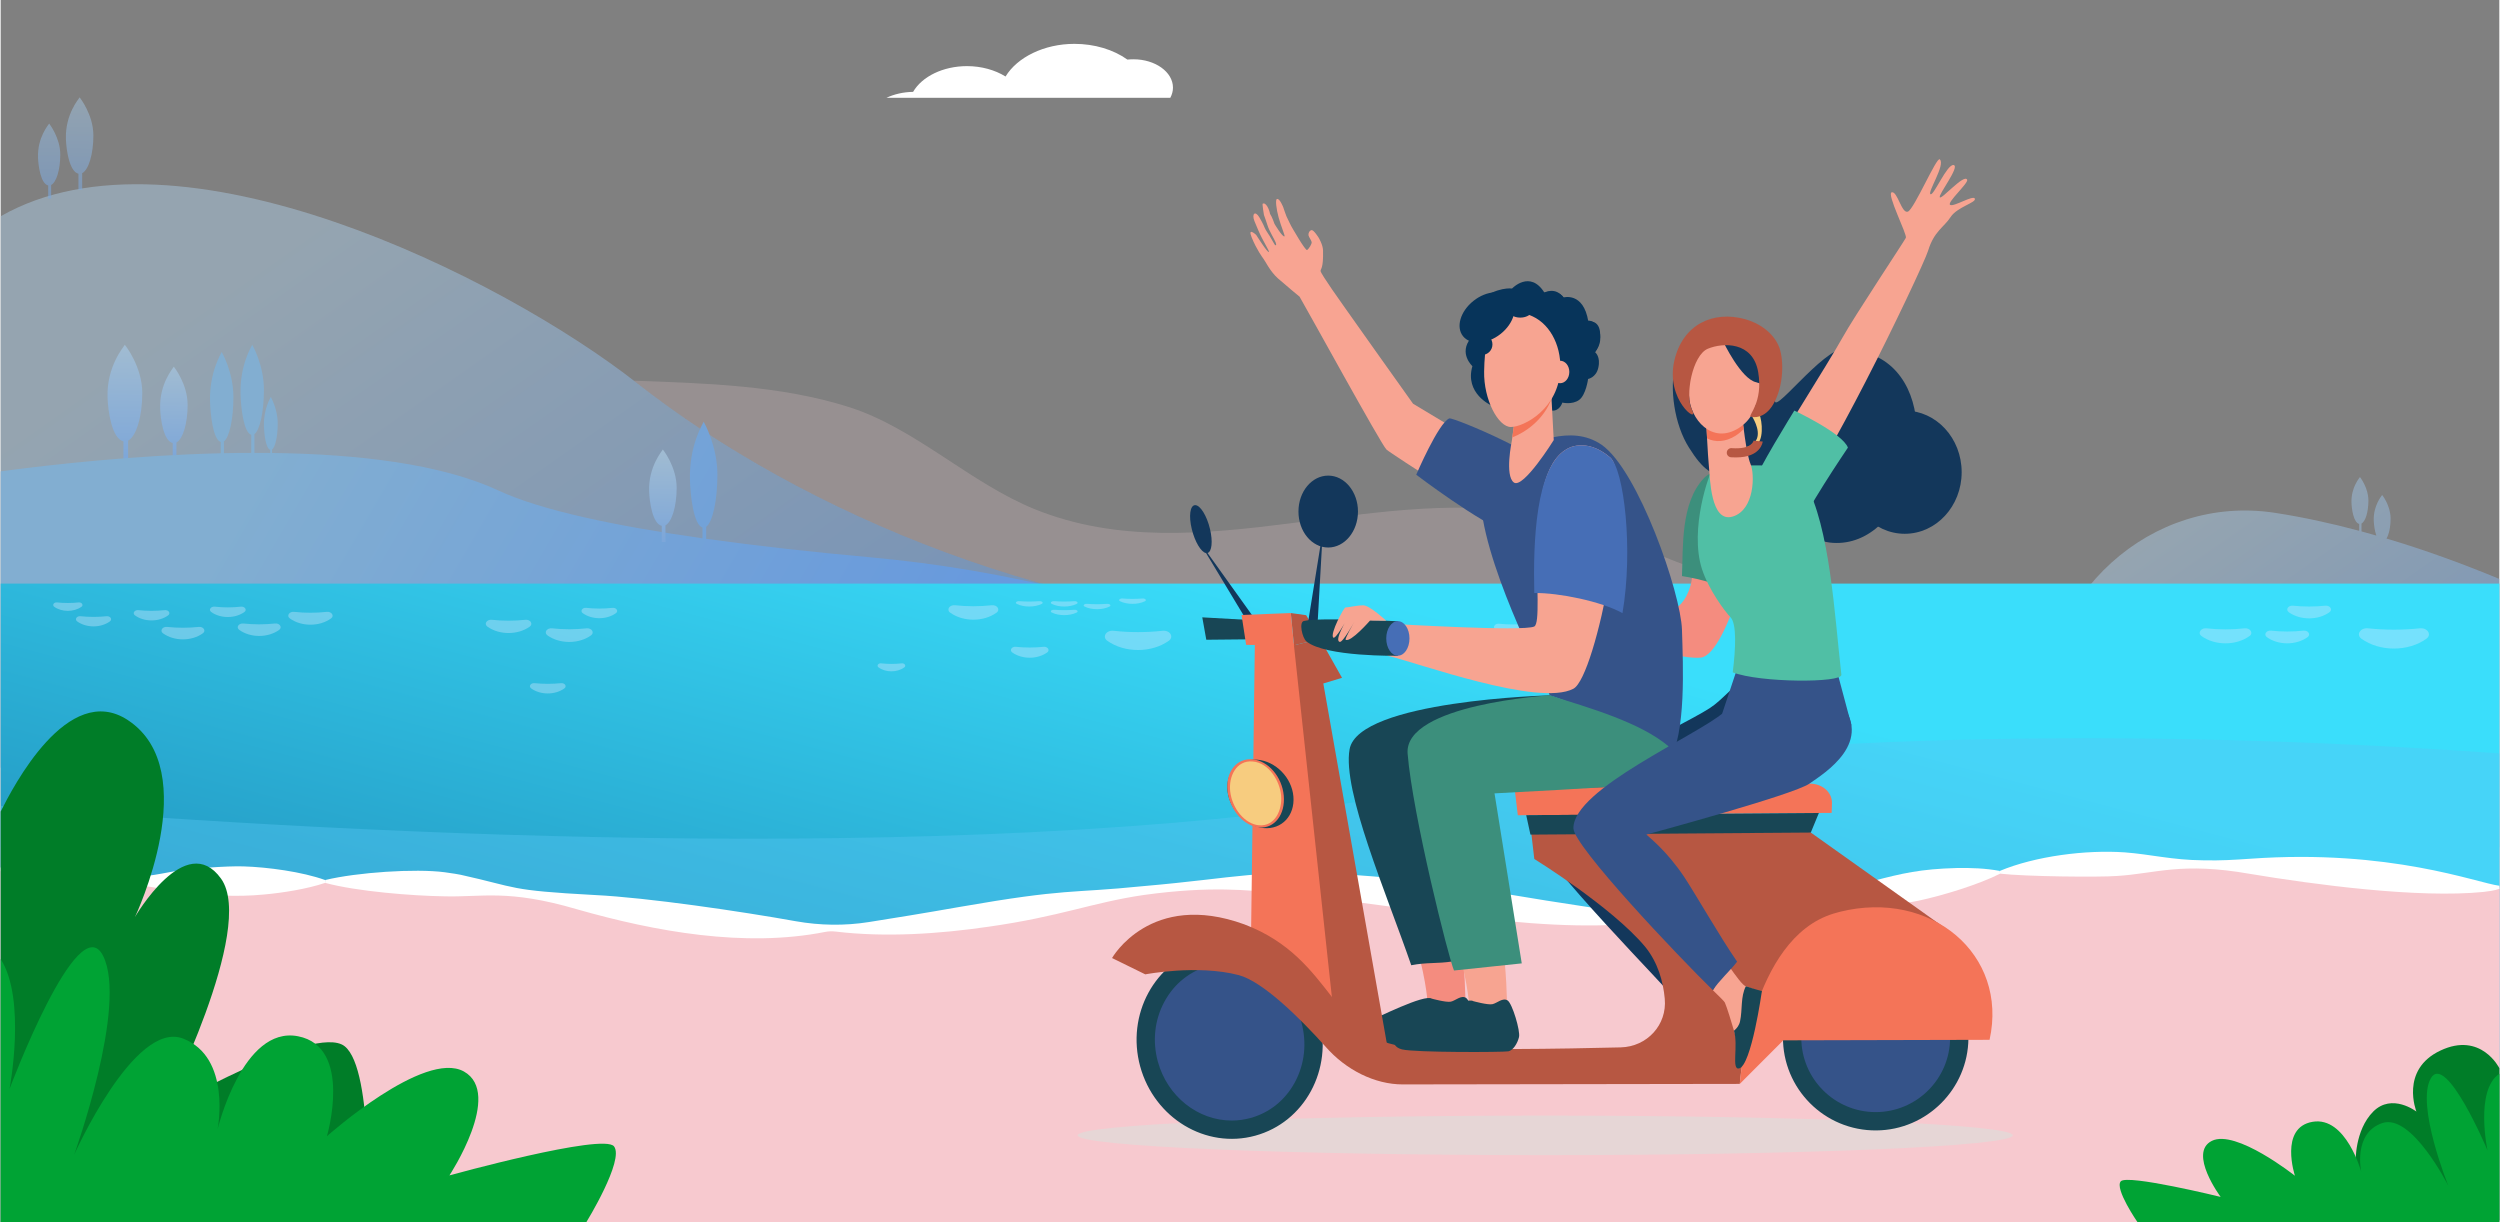 <svg version="1.2" xmlns="http://www.w3.org/2000/svg" viewBox="0 0 3367 1647" width="1080" height="528">
	<rect x="0" y="0" width="3367" height="1647" fill="#808080" stroke="none"/>
	<title>10872</title>
	<defs>
		<linearGradient id="g1" x2="1" gradientUnits="userSpaceOnUse" gradientTransform="matrix(684.787,975.403,-881.715,619.013,1130.509,-199.76)">
			<stop offset="0" stop-color="#a3bdd1"/>
			<stop offset="1" stop-color="#689add"/>
		</linearGradient>
		<linearGradient id="g2" x2="1" gradientUnits="userSpaceOnUse" gradientTransform="matrix(369.159,525.825,-512.802,360.016,3589.267,238.88)">
			<stop offset="0" stop-color="#a3bdd1"/>
			<stop offset="1" stop-color="#689add"/>
		</linearGradient>
		<linearGradient id="g3" x2="1" gradientUnits="userSpaceOnUse" gradientTransform="matrix(-2.614,201.252,-59.845,-0.777,444.478,490.071)">
			<stop offset="0" stop-color="#a3bdd1"/>
			<stop offset="1" stop-color="#689add"/>
		</linearGradient>
		<linearGradient id="g4" x2="1" gradientUnits="userSpaceOnUse" gradientTransform="matrix(-3.307,254.59,-75.705,-0.983,434.441,459.412)">
			<stop offset="0" stop-color="#a3bdd1"/>
			<stop offset="1" stop-color="#689add"/>
		</linearGradient>
		<linearGradient id="g5" x2="1" gradientUnits="userSpaceOnUse" gradientTransform="matrix(785.212,458.962,-284.363,486.5,585.633,225.831)">
			<stop offset="0" stop-color="#82aed1"/>
			<stop offset="1" stop-color="#689add"/>
		</linearGradient>
		<linearGradient id="g6" x2="1" gradientUnits="userSpaceOnUse" gradientTransform="matrix(260.917,-992.624,2711.014,712.607,1398.494,1748.167)">
			<stop offset="0" stop-color="#1e88b5"/>
			<stop offset="1" stop-color="#3adefb"/>
		</linearGradient>
		<linearGradient id="g7" x2="1" gradientUnits="userSpaceOnUse" gradientTransform="matrix(-2.614,201.255,-59.845,-0.777,1103.461,601.66)">
			<stop offset="0" stop-color="#a3bdd1"/>
			<stop offset="1" stop-color="#689add"/>
		</linearGradient>
		<linearGradient id="g8" x2="1" gradientUnits="userSpaceOnUse" gradientTransform="matrix(-2.614,201.254,-59.845,-0.777,236.81,125.893)">
			<stop offset="0" stop-color="#a3bdd1"/>
			<stop offset="1" stop-color="#689add"/>
		</linearGradient>
		<linearGradient id="g9" x2="1" gradientUnits="userSpaceOnUse" gradientTransform="matrix(-2.614,201.252,-59.844,-0.777,317.503,127.105)">
			<stop offset="0" stop-color="#a3bdd1"/>
			<stop offset="1" stop-color="#689add"/>
		</linearGradient>
	</defs>
	<style>
		.s0 { opacity: .6;fill: url(#g1) } 
		.s1 { opacity: .2;fill: #f9d4d9 } 
		.s2 { opacity: .6;fill: url(#g2) } 
		.s3 { fill: #f7c9cf } 
		.s4 { mix-blend-mode: multiply;fill: #e6d6d6 } 
		.s5 { fill: url(#g3) } 
		.s6 { fill: url(#g4) } 
		.s7 { fill: url(#g5) } 
		.s8 { fill: url(#g6) } 
		.s9 { fill: #cce7fe } 
		.s10 { opacity: .4;mix-blend-mode: screen;fill: #cce7fe } 
		.s11 { opacity: .4;mix-blend-mode: screen;fill: #59c5f4 } 
		.s12 { fill: #ffffff } 
		.s13 { fill: url(#g7) } 
		.s14 { opacity: .6;fill: url(#g8) } 
		.s15 { opacity: .6;fill: url(#g9) } 
		.s16 { fill: #007d28 } 
		.s17 { fill: #00a334 } 
		.s18 { fill: #f48c7f } 
		.s19 { fill: #184655 } 
		.s20 { fill: #13375b } 
		.s21 { fill: #355389 } 
		.s22 { fill: #3c8f7c } 
		.s23 { fill: #f47458 } 
		.s24 { fill: #b75742 } 
		.s25 { fill: #f7cc7f } 
		.s26 { fill: #f8a492 } 
		.s27 { fill: #f7a491 } 
		.s28 { fill: #50bfa5 } 
		.s29 { fill: #466eb6 } 
		.s30 { fill: #07345a } 
	</style>
	<g id="Layer 1">
		<g id="&lt;Group&gt;">
			<g id="&lt;Group&gt;">
				<path id="&lt;Path&gt;" class="s0" d="m1799 842.7c-366.8 0-721.4-153.6-941.5-326.4-182-142.9-618.7-361.4-857.5-224.9v1355.5h1808.5v-804.2z"/>
				<path id="&lt;Path&gt;" class="s1" d="m2473.7 796.8q0.2 28.8 0.3 57.6-337.5-5.9-675-11.7c-366.8 0-721.4-153.6-941.5-326.4q-2.1-1.6-4.2-3.3c95.4 3.5 196.8 6.1 289.3 35.4 90.1 28.5 163.2 102.4 251.4 138 220.2 88.7 466.6-42.4 695.4 10.9 129.7 30.3 253.2 119.3 384.3 98.5q0 0.5 0 1z"/>
				<path id="&lt;Path&gt;" class="s2" d="m3215 725.7c3.3-5.6 5.5-15.6 5.5-27.1 0-8.6-2.8-16.4-5.6-22.2-2.9-5.8-5.2-8.6-5.8-9.4-0.4 1-12 13.9-11.3 34.6 0.2 5.3 1.2 13.7 3.5 20.1q-10-2.9-20-5.6v-10.6c5.3-2.7 9.3-15.6 9.3-31.1 0-8.6-2.8-16.4-5.6-22.1-2.9-5.9-5.3-8.7-5.8-9.5-0.5 1.1-12.1 13.9-11.4 34.6 0.3 9 2.9 26.9 10.4 28.6v9.3c-37.9-10.2-75.9-18.4-113.3-24.2-166.7-25.8-316.4 109.6-316.4 286.8v669h618.6v-866.7c-49.2-20.5-100.4-39.1-152.1-54.5z"/>
				<path id="&lt;Path&gt;" class="s3" d="m0 1141.6v505.3h3367.1v-505.3z"/>
				<path id="&lt;Path&gt;" class="s4" d="m1451.2 1529.9c0 14.8 282.1 26.7 630.1 26.7 348 0 630.1-11.9 630.1-26.7 0-14.7-282.1-26.6-630.1-26.6-348 0-630.1 11.9-630.1 26.6z"/>
				<path id="&lt;Path&gt;" class="s5" d="m251.9 545.7c0-14.1-4.5-26.8-9.1-36.1-4.7-9.5-8.6-14.1-9.5-15.5-0.7 1.8-19.6 22.7-18.4 56.4 0.4 14.7 4.7 43.8 16.9 46.5v21.8h5v-22.5c8.6-4.5 15.1-25.4 15.1-50.6z"/>
				<path id="&lt;Path&gt;" class="s6" d="m190.8 529.8c0-17.8-5.7-34-11.5-45.7-6-12-10.8-17.8-12-19.5-0.9 2.2-24.8 28.6-23.3 71.3 0.6 18.5 5.9 55.3 21.4 58.8v27.5h6.3v-28.4c10.9-5.7 19.1-32.2 19.1-64z"/>
				<path id="&lt;Path&gt;" class="s7" d="m1808.5 842.7h-9.5c-121.2 0-241.1-16.7-355.3-45.4-89.5-22.6-180.4-38-271.8-46.3-76.4-6.9-151.8-15.2-221.2-24.9v-16.2c8.6-6.2 15.1-35.3 15.1-70.2 0-19.4-4.5-37.1-9.1-50-4.7-13.2-8.5-19.5-9.4-21.4-0.8 2.5-19.7 31.4-18.5 78.1 0.5 20.3 4.7 60.7 16.9 64.5v14.5c-117.9-16.7-217.8-37.8-274.7-64.3-77.7-36.2-190.6-49.2-305.3-50.7v-4.7c4.3-3.1 7.6-17.6 7.6-35.1 0-9.7-2.3-18.5-4.6-25-2.4-6.6-4.3-9.7-4.7-10.7-0.4 1.2-9.8 15.7-9.3 39.1 0.3 10.1 2.4 30.3 8.5 32.2v4.2q-10.7-0.1-21.3-0.1v-25.3c7.3-5.3 12.8-30 12.8-59.7 0-16.6-3.8-31.6-7.7-42.5-4.1-11.3-7.3-16.7-8.1-18.2-0.6 2-16.7 26.7-15.7 66.4 0.4 17.3 4 51.6 14.4 54.9v24.4q-18.5 0-36.8 0.4v-15.9c7.3-5.3 12.8-30 12.8-59.7 0-16.6-3.8-31.6-7.7-42.6-4.1-11.2-7.3-16.6-8.1-18.2-0.6 2.1-16.7 26.7-15.7 66.5 0.4 17.3 4 51.6 14.4 54.8v15.2c-115.3 2.8-225.7 14.9-296.5 24.4v399.3l1808.5-44.9z"/>
				<path id="&lt;Path&gt;" class="s8" d="m0 1169.1c16.6 27.6 236.6 13.6 556.1 20.4 165.4 3.6 356.9 63.4 561.8 63.1 181-0.4 371.2-60.6 562.1-63.1 190.7-2.5 382.8 52.7 563.8 48.8 204.5-4.4 394.7-68 560.4-73.1 313.3-9.6 533.3 36.7 562.9 30.6v-409.4h-3367.1z"/>
				<g id="&lt;Group&gt;" style="opacity: .4;mix-blend-mode: screen">
					<path id="&lt;Path&gt;" class="s9" d="m3059.5 849.8c-6.5-0.7-10.4 5.4-5.7 8.8 15.3 11.1 39.5 11.1 54.8 0 4.8-3.4 0.9-9.5-5.7-8.8-14.1 1.6-29.3 1.6-43.4 0z"/>
					<path id="&lt;Path&gt;" class="s9" d="m3190.3 846.7c-10.5-1.2-16.7 8.5-9.1 14 24.5 17.7 63.1 17.7 87.6 0 7.6-5.5 1.4-15.2-9.1-14-22.6 2.4-46.8 2.4-69.4 0z"/>
					<path id="&lt;Path&gt;" class="s9" d="m1499.7 850c-9.9-1.1-15.8 8.1-8.6 13.4 23.2 16.7 59.8 16.7 83.1 0 7.2-5.3 1.3-14.5-8.6-13.4-21.4 2.4-44.4 2.4-65.9 0z"/>
					<path id="&lt;Path&gt;" class="s9" d="m1286 815.6c-7.5-0.8-11.9 6.1-6.5 10 17.5 12.6 45 12.6 62.4 0 5.5-3.9 1-10.8-6.5-10-16 1.8-33.3 1.8-49.4 0z"/>
					<path id="&lt;Path&gt;" class="s9" d="m1368 871.6c-5.6-0.6-9 4.6-4.9 7.6 13.2 9.5 33.9 9.5 47.1 0 4.1-3 0.7-8.2-4.9-7.6-12.1 1.3-25.2 1.3-37.3 0z"/>
					<path id="&lt;Path&gt;" class="s9" d="m1186.6 893.9c-4.2-0.5-6.6 3.4-3.6 5.5 9.7 7 24.9 7 34.6 0 3-2.1 0.6-6-3.6-5.5-8.9 1-18.5 1-27.4 0z"/>
					<path id="&lt;Path&gt;" class="s9" d="m1372.8 810.1c-4-0.3-6.4 2.3-3.5 3.7 9.3 4.7 24.1 4.7 33.5 0 2.9-1.4 0.5-4-3.5-3.7-8.6 0.7-17.9 0.7-26.5 0z"/>
					<path id="&lt;Path&gt;" class="s9" d="m1419.9 821.7c-4-0.3-6.4 2.3-3.5 3.7 9.4 4.7 24.1 4.7 33.5 0 2.9-1.4 0.5-4-3.5-3.7-8.6 0.7-17.9 0.7-26.5 0z"/>
					<path id="&lt;Path&gt;" class="s9" d="m1419.9 810.1c-4-0.3-6.4 2.3-3.5 3.7 9.4 4.7 24.1 4.7 33.5 0 2.9-1.4 0.5-4-3.5-3.7-8.6 0.7-17.9 0.7-26.5 0z"/>
					<path id="&lt;Path&gt;" class="s9" d="m1464.1 813.7c-4-0.3-6.4 2.3-3.4 3.7 9.3 4.7 24.1 4.7 33.4 0 2.9-1.4 0.5-4-3.5-3.7-8.6 0.7-17.8 0.7-26.5 0z"/>
					<path id="&lt;Path&gt;" class="s9" d="m1511.9 806.5c-4-0.3-6.4 2.3-3.5 3.7 9.4 4.7 24.1 4.7 33.5 0 2.9-1.4 0.5-4-3.5-3.7-8.6 0.7-17.9 0.7-26.5 0z"/>
				</g>
				<g id="&lt;Group&gt;">
					<path id="&lt;Path&gt;" class="s10" d="m3089 816.2c-6.5-0.7-10.4 5.3-5.7 8.8 15.3 11 39.5 11.1 54.8 0 4.8-3.5 0.8-9.5-5.7-8.8-14.1 1.5-29.3 1.5-43.4 0z"/>
					<path id="&lt;Path&gt;" class="s10" d="m2972.4 846.7c-7.7-0.8-12.3 6.4-6.7 10.4 18.1 13.1 46.6 13.1 64.7 0 5.6-4 1-11.2-6.7-10.4-16.7 1.9-34.6 1.9-51.3 0z"/>
					<path id="&lt;Path&gt;" class="s10" d="m1994.3 898.9c-4.2-0.4-6.7 3.4-3.6 5.6 9.7 7 25.1 7.1 34.8 0 3-2.2 0.5-6-3.6-5.6-9 1-18.6 1-27.6 0z"/>
					<path id="&lt;Path&gt;" class="s10" d="m2063.1 876.2c-5.3-0.5-8.5 4.4-4.6 7.2 12.4 8.9 32 8.9 44.4 0 3.9-2.8 0.7-7.7-4.6-7.2-11.5 1.3-23.8 1.3-35.2 0z"/>
					<path id="&lt;Path&gt;" class="s10" d="m2132.1 833.5c-5.3-0.5-8.4 4.4-4.6 7.2 12.5 8.9 32.1 8.9 44.5 0 3.9-2.8 0.7-7.7-4.6-7.2-11.5 1.3-23.8 1.3-35.3 0z"/>
					<path id="&lt;Path&gt;" class="s10" d="m2019.2 840.5c-5.8-0.6-9.2 4.7-5 7.7 13.4 9.7 34.6 9.7 48 0 4.2-3 0.8-8.3-4.9-7.7-12.4 1.3-25.7 1.3-38.1 0z"/>
					<path id="&lt;Path&gt;" class="s10" d="m742.9 846.7c-7.1-0.7-11.2 5.8-6.1 9.5 16.4 11.8 42.3 11.8 58.7 0 5.1-3.7 0.9-10.2-6.1-9.5-15.1 1.7-31.4 1.7-46.5 0z"/>
					<path id="&lt;Path&gt;" class="s10" d="m327.1 840.2c-6.4-0.7-10.3 5.2-5.6 8.6 15 10.9 38.7 10.9 53.7 0 4.7-3.4 0.8-9.3-5.6-8.6-13.8 1.5-28.7 1.5-42.5 0z"/>
					<path id="&lt;Path&gt;" class="s10" d="m395.4 824.5c-6.6-0.7-10.6 5.5-5.7 8.9 15.5 11.2 39.9 11.2 55.4 0 4.9-3.4 0.9-9.6-5.7-8.9-14.3 1.6-29.7 1.6-44 0z"/>
					<path id="&lt;Path&gt;" class="s10" d="m719.5 920.6c-5.3-0.6-8.5 4.3-4.6 7.1 12.5 9 32.2 9 44.6 0 3.9-2.8 0.8-7.7-4.6-7.1-11.5 1.2-23.9 1.2-35.4 0z"/>
					<path id="&lt;Path&gt;" class="s10" d="m288.4 817.5c-5.4-0.5-8.6 4.4-4.7 7.2 12.5 9 32.2 9 44.7 0 3.9-2.8 0.7-7.7-4.7-7.2-11.5 1.3-23.8 1.3-35.3 0z"/>
					<path id="&lt;Path&gt;" class="s10" d="m224.3 844.8c-6.4-0.7-10.2 5.3-5.6 8.6 15 10.9 38.7 10.9 53.7 0 4.7-3.3 0.9-9.3-5.5-8.6-13.9 1.5-28.8 1.5-42.6 0z"/>
					<path id="&lt;Path&gt;" class="s10" d="m185.6 822.2c-5.3-0.6-8.5 4.3-4.6 7.1 12.4 9 32.1 9 44.6 0 3.9-2.8 0.7-7.7-4.6-7.1-11.5 1.2-23.9 1.2-35.4 0z"/>
					<path id="&lt;Path&gt;" class="s10" d="m107.7 830.4c-5.3-0.6-8.4 4.2-4.6 7 12.3 8.9 31.7 8.9 44 0 3.8-2.8 0.7-7.6-4.6-7-11.3 1.2-23.5 1.2-34.8 0z"/>
					<path id="&lt;Path&gt;" class="s10" d="m76 811.8c-4.4-0.5-7 3.6-3.8 5.9 10.2 7.3 26.3 7.3 36.6 0 3.2-2.3 0.5-6.4-3.8-5.9-9.5 1-19.6 1-29 0z"/>
					<path id="&lt;Path&gt;" class="s10" d="m789 819.1c-5.3-0.6-8.5 4.4-4.6 7.2 12.5 9 32.1 9 44.6 0 3.9-2.8 0.7-7.8-4.6-7.2-11.5 1.3-23.9 1.3-35.4 0z"/>
					<path id="&lt;Path&gt;" class="s10" d="m661.8 835.2c-6.8-0.7-10.9 5.6-5.9 9.2 15.9 11.5 41 11.5 57 0 4.9-3.6 0.9-9.9-5.9-9.2-14.7 1.6-30.5 1.6-45.2 0z"/>
				</g>
				<path id="&lt;Path&gt;" class="s11" d="m1922.8 1065c-571.3 104.2-1417.9 61.9-1922.8 21v86c38.8 21.6 255.9 11.1 556.1 17.5 165.4 3.6 356.9 63.4 561.8 63.1 181-0.4 371.2-60.6 562.1-63.1 190.7-2.5 382.8 52.7 563.8 48.8 204.5-4.4 394.7-68 560.4-73.1 313.3-9.6 533.3 36.7 562.9 30.6v-180.6c-389.5-27.6-949.7-40.5-1444.3 49.8z"/>
				<path id="&lt;Path&gt;" class="s12" d="m3367.1 1193.6c-30.4-3.8-146.9-49.9-335.8-36.4-21.5 1.4-39 2.7-63.5 2.1-41.6-0.3-70.9-8.1-105.6-10.7-52.2-3.6-120 4.9-168.3 25l0.4 3.7c33.5 3.9 133.1 5 157.7 3.1 51.9-3.2 86.5-19.1 178.5-2.9 87.5 14.6 227.7 33.3 315.3 24.4 7-0.9 14.2-1.6 21.3-4.2z"/>
				<g id="&lt;Group&gt;" style="mix-blend-mode: screen">
					<path id="&lt;Path&gt;" class="s12" d="m2243.8 1236.4c22-9.4 60.8-16.9 83.8-19.6 24.5-2.7 26-2.5 56.7-0.1 54.6 4.9 78.6-14.2 139.1-29.7 39-10.1 63.3-16 112.6-17.3 19.1-0.3 38.4 0.3 57.9 3.9l0.4 3.7c-28 14.3-76.5 29.3-109.8 36.4-24.1 5.2-72.9 10-84.8 10.4-19.4 0.8-35.7-0.8-57.4 0.8-52.9 4.1-67 22.7-112.3 24.8-28.4 1.3-59.1-0.1-86.1-9.6z"/>
				</g>
				<path id="&lt;Path&gt;" class="s12" d="m2243.8 1236.4c-11.8-1.6-23.5-2.9-35.2-4.2-203.2-27.8-241.8-43.2-385.7-53.2-133.9-7.8-150.7 3.6-284.2 15.2-98.7 10-100.3 2.4-246.3 27.9-48.7 8.6-91.3 15.5-122.4 20.4-32.7 5.2-65.9 4.7-98.6-1.1-72.8-13.1-199.9-31.9-270.8-35.3-118.6-6.4-102.3-9.9-180.8-27.3-1.7-0.3-11.6-2.2-21.5-3.4-39.3-5.2-118.3 0.1-161.1 10.5v3.8c43 11.7 118.8 17.5 159.4 18.1 52.1 1.6 86-10.1 180 17.5 105.5 30.1 226.2 52 334.4 30.5 4.6-0.9 9.3-1 13.9-0.5 67.1 8.1 139.8 3.2 206.2-6.5 97.2-13.8 139-32.4 208.8-42.7 93.3-13 142.9-5.6 175.6-3.7 214.4 22 366.6 60.5 528.4 37.7z"/>
				<path id="&lt;Path&gt;" class="s12" d="m244.8 1172.4c-23.9 3.2-50 11.4-82.4 8.7-37.5-2.6-36.3-14.5-109-12.2-27.8 0.8-46.7 3.2-53.4-0.3v5.1c11.6 18.1 60.9 26.5 79.2 28 46 4.1 57.3-12.4 110.6-8.2 20.7 1.6 90 19.2 164.9 11.9 24.9-2.2 58.5-7.5 82.5-15.7v-3.8c-31-11.2-77.6-17.4-109.9-18.4-23.6-0.8-71 3.3-82.5 4.9z"/>
				<path id="&lt;Path&gt;" class="s12" d="m1193.6 131.8c10.4-4.9 22.7-7.8 35.9-8 12.1-20.8 40.5-34.7 72.7-34.7 19.4 0 37.7 5.2 51.9 14 15.7-25.9 51.9-44 92.8-44 27 0 52.5 7.7 71.4 21.2q4.1-0.4 8.2-0.4c29.3 0 53.2 17.1 53.2 38.2 0 4.7-1.3 9.4-3.6 13.7z"/>
				<path id="&lt;Path&gt;" class="s12" d="m2643.9-72.9c14.8-7 32.3-11.1 51-11.3 17.3-29.6 57.6-49.4 103.4-49.4 27.6 0 53.6 7.3 73.7 19.9 22.4-36.8 73.8-62.5 132.1-62.5 38.3 0 74.6 10.9 101.5 30.1q5.7-0.6 11.6-0.6c41.7 0 75.6 24.4 75.6 54.3 0 6.8-1.7 13.4-5 19.5z"/>
				<path id="&lt;Path&gt;" class="s13" d="m910.9 657.3c0-14.1-4.6-26.8-9.1-36.1-4.8-9.5-8.6-14.1-9.5-15.5-0.7 1.8-19.6 22.7-18.5 56.4 0.5 14.6 4.7 43.8 17 46.5v21.8h5v-22.5c8.6-4.5 15.1-25.4 15.1-50.6z"/>
				<path id="&lt;Path&gt;" class="s12" d="m124.3-134.8c10.4-4.9 22.8-7.8 35.9-7.9 12.2-20.9 40.6-34.8 72.9-34.8 19.4 0 37.8 5.1 52 14 15.7-25.9 52-44.1 93-44.1 27 0 52.6 7.7 71.5 21.3q4.1-0.5 8.2-0.5c29.4 0 53.3 17.2 53.3 38.3 0 4.8-1.2 9.4-3.6 13.7z"/>
				<path id="&lt;Path&gt;" class="s14" d="m80.3 208.3c0-11.4-3.7-21.7-7.4-29.3-3.8-7.7-6.9-11.4-7.6-12.5-0.7 1.5-15.9 18.4-15 45.7 0.4 11.9 3.8 35.5 13.7 37.7v17.6h4v-18.2c7-3.6 12.3-20.6 12.3-41z"/>
				<path id="&lt;Path&gt;" class="s15" d="m124.9 182.7c0-14.1-4.5-26.8-9.1-36.1-4.7-9.5-8.6-14.1-9.4-15.4-0.8 1.7-19.7 22.6-18.5 56.4 0.5 14.6 4.7 43.7 16.9 46.5v21.7h5v-22.4c8.6-4.5 15.1-25.5 15.1-50.7z"/>
				<path id="&lt;Path&gt;" class="s16" d="m463.3 1409.7c-40.5-31.2-244.2 86.9-244.2 86.9 0 0 125.5-245.7 77.9-312.5-47.6-66.7-116.1 51.7-116.1 51.7 0 0 93.9-197.2-9.5-265.4-81-53.4-155.3 91-171.4 123.2v553.3h493.7c0 0 10.1-205.9-30.4-237.2z"/>
				<path id="&lt;Path&gt;" class="s17" d="m826.5 1544.8c-14.2-18.3-221.8 39.1-221.8 39.1 0 0 72.7-110.2 19.5-140-53.3-29.8-184.6 87.2-184.6 87.2 0 0 35.5-120.3-39-134.7-74.6-14.5-108.3 125.2-108.3 125.2 0 0 19.1-96.8-46.6-122.1-65.7-25.2-146.8 156.8-146.8 156.8 0 0 72.8-201.9 39-268.4-33.7-66.6-126 179.5-126 179.5 0 0 23.1-120.4-11.9-175v354.5h789.2c0 0 51.5-83.7 37.3-102.1z"/>
			</g>
			<path id="&lt;Path&gt;" class="s16" d="m3367.1 1439.5c0 0-24.6-49.8-79.5-23.8-54.9 25.9-32.3 82.2-32.3 82.2 0 0-32.9-25.4-58.2 0-25.3 25.5-23.7 68.3-23.7 68.3 0 0-34.4-23.9-55.9-12-21.6 12-16.2 90.4-16.2 90.4h265.8z"/>
			<path id="&lt;Path&gt;" class="s17" d="m2879.5 1647c0 0-31.2-45.2-22.6-55.1 8.6-9.9 134.6 21 134.6 21 0 0-44.2-59.4-11.9-75.5 32.3-16.2 112 47 112 47 0 0-21.5-64.9 23.7-72.7 45.2-7.8 65.7 67.6 65.7 67.6 0 0-11.6-52.3 28.3-65.9 39.8-13.6 89.1 84.7 89.1 84.7 0 0-44.2-109.1-23.7-145 20.4-35.9 76.4 97 76.4 97 0 0-17.3-80.9 16-103.2v200.1h-265.8z"/>
			<g id="&lt;Group&gt;">
				<g id="&lt;Group&gt;">
					<g id="&lt;Group&gt;">
						<path id="&lt;Path&gt;" class="s18" d="m1973.8 1350.4l-18.4 31.8-32.8-33.1c0 0-2.1-37.3-21.8-97.4 19 2.7 45.8-3.9 65 0 8 52.7 8 98.7 8 98.7z"/>
						<path id="&lt;Path&gt;" class="s19" d="m1928.4 1345.7c0 0 19.5 5.4 25.7 4.1 6.3-1.3 14.1-9.4 20.6-5 6.4 4.4 17.3 41.2 15.3 49.3-2 8.5-7.9 17.9-14.3 19.2-6.3 1.4-125.8 1.8-143.4-2.6-17.6-4.4-13.6-23 5-31.5 18.6-8.4 81.6-39.9 91.1-33.5z"/>
					</g>
					<path id="&lt;Path&gt;" class="s19" d="m1817.7 1009.7c11.7-66 269.7-72.7 269.7-72.7 53.6 17 33.6 42.2 72.4 74.8-14.3 24.8-27.5 45.3-32.8 46.2-13.8 2.3-211.8 2.8-211.8 2.8l41.6 234.7c-21.5 3.4-34.5 1-56 5.2-33.4-96.7-93.1-235-83.1-291z"/>
					<path id="&lt;Path&gt;" class="s20" d="m2391.7 535.5c-9.6 33.6 64.1-68 94-65.8 22.4 1.6 45 8.8 62.2 24.3 73.4 66.5 20.2 244.4-79.3 237.5-47.9-3.3-83.1-58-127.6-77.3-37.9-16.4-46.3-20-66-51.1-19.6-31-26.6-79.3-18.3-112.8 5.6-22.8 14.3-32.8 29.5-43.1 24.5-16.5 139.2-28.7 105.5 88.3z"/>
					<path id="&lt;Path&gt;" class="s20" d="m2303.1 954.2c35-22.7 51.1-73.2 110.3-10.7 50.6 55.9-19 98.5-39 112.5-21.3 15-243.5 95.4-243.5 95.4 0.4 0.3 27.6 6.2 51.9 42.4 23.6 35.9 94.3 131.3 105.3 135 11 3.7 21.4 8.9 21.4 8.9l-25 92.1c0 0-18.4-66-24-78.8-3.4-7.6-193.9-199.9-193.9-228.6 0-53.2 195.7-141.6 236.5-168.2z"/>
					<path id="&lt;Path&gt;" class="s19" d="m2401.7 1397.3c-0.6 69.9 56.1 126.6 126 126 67.9-0.6 123.3-56 123.9-123.9 0.6-69.8-56.2-126.6-126.1-126-67.8 0.6-123.2 56-123.8 123.9z"/>
					<path id="&lt;Path&gt;" class="s21" d="m2526.6 1498.6c55.3 0 100.3-44.9 100.3-100.2 0-55.3-45-100.3-100.3-100.3-55.3 0-100.2 45-100.2 100.3 0 55.3 44.9 100.2 100.2 100.2z"/>
					<path id="&lt;Path&gt;" class="s19" d="m1535.5 1437c19.1 69.8 88.5 111.6 155 93.4 66.6-18.2 105.2-89.4 86.1-159.2-19-69.7-88.4-111.6-155-93.4-66.6 18.2-105.1 89.5-86.1 159.2z"/>
					<path id="&lt;Path&gt;" class="s21" d="m1659 1510c8.4 0 16.8-1.2 25-3.4 25.7-7 47-24.1 60-48.2 13.2-24.5 16.3-53.1 8.8-80.7-12.7-46.8-53.7-79.5-99.6-79.5-8.4 0-16.9 1.2-25.1 3.4-25.6 7-46.9 24.1-59.9 48.2-13.3 24.5-16.4 53.1-8.9 80.7 12.8 46.8 53.8 79.5 99.7 79.5z"/>
					<path id="&lt;Path&gt;" class="s18" d="m2076.3 833.2c-11.2-3.8-15.9-8.5-13.6-10.5 2.3-2.1 38.3 11.5 43 11.5 4.7-0.1-41.6-14.8-41.9-17.8-0.3-3 1.1-3.5 4.2-3.5 3.2-0.1 36.2 16.8 40.3 14.9 4.1-2-26.4-13-31.4-14.8-5.1-1.8-0.3-4.8 9.5-3 9.8 1.9 20.3 11.9 35.2 13.2 14.9 1.4 17.4-1.3 15.3-2.9-2.1-1.5-14-0.4-17.1-1.4-3.1-1-3.8-6.3 7.7-5.7 11.6 0.6 19.3 6.2 22.7 10.3 3.5 4.2 80.3 4.4 107.3-4.9 9.2-3.2 21-23.4 21.8-43.5 27 4.1 39.4 7.4 63.7 20.7-14.2 44.8-34.1 88.7-52.2 90.4-38.4 3.4-147.8-37-147.8-37 0 0-27.2 4.1-39.5 2-12.4-2.1-25.5-5.5-29.2-11.3-3.7-5.8 25 3.2 30.3 2.5 5.2-0.7-17.1-5.3-28.3-9.2z"/>
					<path id="&lt;Path&gt;" class="s22" d="m2295.3 644.2c10.3-10.5 44.7-27.7 63 21.6 9.4 26.1 0.7 85.4-15.3 135.9-24.3-13.3-50.4-21.2-77.4-25.4 1.7-39.2-2-98.7 29.7-132.1z"/>
					<path id="&lt;Path&gt;" class="s19" d="m1713.5 837.2l-94.3-5.3 5.4 30.2 88.9-0.9z"/>
					<path id="&lt;Path&gt;" class="s23" d="m1745.3 866.9l89 531.5-149.6-121.3 5.3-408z"/>
					<path id="&lt;Path&gt;" class="s24" d="m2429.2 1113l10 8.9 187 133 9.4 74.6c0 0-215.4 11.4-250.6 25.1-34.8 13.6-41.5 106-41.5 106l-454.3 0.7c-37.3 0-76.4-19.3-104-51-35-39.1-84.7-87.8-116.9-96.3-55.8-14.6-125.9-1-125.9-1l-44.8-22c0 0 51.7-91.4 178.2-45.4 122.5 46.3 117.3 157.9 221.4 165 72.2 5.1 209.2 2.7 285.8 0.8 35.6-0.9 62.7-30.3 59.4-65.6-2.1-23-9.1-48.7-26.5-70.1-44.9-53.7-149.3-118.2-149.3-118.2l-4.5-38.6z"/>
					<path id="&lt;Path&gt;" class="s23" d="m2467.7 1082.7l-0.4 12.7-422.9 3.2-4.3-35.9 397.2-6.7c17.3-0.3 31 11.7 30.4 26.7z"/>
					<path id="&lt;Path&gt;" class="s19" d="m2439.2 1121.9l10.9-26.4-394.4 3 5.7 26.2z"/>
					<path id="&lt;Path&gt;" class="s23" d="m2469.9 1231.1q4.3-1.3 8.5-2.4c122.8-30.5 227.2 57.4 201.7 172.5l-278 0.7-58.6 58.7c0 0 14.8-195.8 126.4-229.5z"/>
					<path id="&lt;Path&gt;" class="s20" d="m1605.1 713.2c-4.4-17.9-2.4-32.4 4.5-32.5 6.8-0.1 15.8 14.3 20 32.2 4 16.7 2.5 30.5-3.3 32.3l84.5 118-13.1 3.9-73.4-121.8c-6.6-1.1-15-15-19.2-32.1z"/>
					<path id="&lt;Path&gt;" class="s24" d="m1738.5 826.1l20.7 2.9 18.7 31.9-35.2 8.6z"/>
					<path id="&lt;Path&gt;" class="s19" d="m1653.2 1066.1c2.9 25.5 25 47.7 49.1 49.8 24.1 2 41.8-17 39.7-42.5-2.1-25.5-23.9-47.7-48.8-49.7-24.9-2-42.9 17-40 42.4z"/>
					<path id="&lt;Path&gt;" class="s23" d="m1653.2 1066c2.9 25.3 22.1 47.3 42.7 49 20.6 1.8 35.4-17.4 33.1-42.8-2.2-25.4-21.1-47.3-42.4-49-21.3-1.8-36.3 17.4-33.4 42.8z"/>
					<path id="&lt;Path&gt;" class="s25" d="m1725.4 1071.9c-1.6-18.6-15.8-44-38.5-45.8-21.9-1.7-32.3 20.1-30.1 40.2 2.7 23.7 20.1 44.2 38.8 45.8 21.2 1.8 31.6-20.1 29.8-40.2z"/>
					<path id="&lt;Path&gt;" class="s26" d="m1781.9 337.2c0.7 25.7-3.5 24.7-3.3 28 0.2 3.9 30.6 46.4 30.6 46.4 0 0 89 125.8 94 132.4l135.6 81.5-19.3 79c0 0-145.3-92.5-152.1-98.7-6.8-6.2-107.7-190.1-117.1-206 0 0-18.1-14.9-29.1-24.6-11-9.8-17.3-23.9-20-27.1-0.4-0.5-8.8-11.7-15.5-28.3-5.8-14.3 6.1-3.3 6.1-3.3 0 0 15.4 24.6 17.1 23 1.2-1.1-7.9-14.1-14.5-29.8-1.7-4-3.4-8-4.9-11.7-3.9-9.7 0.8-14.7 6.5-5.3 2 3.4 5.2 9 6.9 13.4 1.9 4.6 5 8.4 7.2 12.1 4.3 7.3 7.3 12.8 7.5 12.4 0.3-0.4 2.1 0.5 0.5-3.9-2.1-5.2-8.7-15.4-11.1-23.3-1.3-4.5-4.7-13.7-4.7-13.7 0 0-2.5-14.8-1.7-15.2 4.3-2.3 8.8 7.4 9.9 13.7 2.7 3.7 6 13.5 6 13.5 0 0 10.9 18.3 13.5 16.8 1-0.6-4.4-12.7-7.9-25.3-3.2-11.7-4.6-24-2.4-25 3.7-1.6 8.6 11.1 8.6 11.1 0 0 3 9 4.2 11.9 1.5 3.5 6.5 13.4 6.5 13.4 0 0 19.2 33.9 21.5 32.3 2.3-1.6 6.5-8.2 6.1-10.7-0.5-2.5-3.8-6.7-4.3-9.2-0.4-2.5 1-6.1 4-6.9 3-0.8 9.9 10.5 9.9 10.5 0 0 5.5 9.2 5.7 16.6z"/>
					<path id="&lt;Path&gt;" class="s21" d="m1952.1 563.8c4.6-1.9 143 54.9 149.3 84.4 6.2 29.6-29.6 83.9-68.7 70.4-39.2-13.5-125.2-78.9-125.2-78.9 0 0 30-69.9 44.6-75.9z"/>
					<path id="&lt;Path&gt;" class="s21" d="m2087.4 937l-7.6-19.8c0 0-87.1-167.3-85.8-253.1 0.8-38.1 39.4-58 44.4-59.1 25.3-5.4 76.8-34.6 119-5.6 49.7 34.8 106.7 200.1 108.2 249.1 1.5 49.1 5.8 139.3-17.5 178.4-38.5-32.6-107.1-72.9-160.7-89.9z"/>
					<g id="&lt;Group&gt;">
						<path id="&lt;Path&gt;" class="s27" d="m2029.8 1353.8l-18.4 31.8-32.8-33.2c0 0-2.1-37.2-21.8-97.3 19 2.7 45.8-3.9 65 0 8 52.7 8 98.7 8 98.7z"/>
						<path id="&lt;Path&gt;" class="s19" d="m1984.4 1349.1c0 0 19.5 5.4 25.7 4.1 6.3-1.3 14.1-9.4 20.6-5 6.4 4.4 17.3 41.2 15.3 49.3-2 8.5-7.9 17.9-14.3 19.2-6.3 1.3-125.8 1.8-143.4-2.6-17.6-4.4-13.6-23 5-31.5 18.6-8.4 81.6-39.9 91.1-33.5z"/>
					</g>
					<path id="&lt;Path&gt;" class="s22" d="m1895.9 1015.7c-5.5-66.8 191.5-78.7 191.5-78.7 53.6 17 121.4 36.1 160.3 68.8-14.3 24.7-45.8 51.3-51.1 52.2-13.8 2.3-183.6 11.1-183.6 11.1l36.7 229.1-91.3 9.6c-7-15.6-55.7-209.2-62.5-292.1z"/>
					<path id="&lt;Path&gt;" class="s27" d="m2351.1 1328.8c10.9 3.7 21.3 8.9 21.3 8.9l-24.9 92.1c0 0-18.4-66-24.1-78.8-0.5-1.3-6.5-7.3-16.1-16.6 6.8-11.4 13-23.2 20.8-33.7 10.9 15.8 19.5 26.9 23 28.1z"/>
					<path id="&lt;Path&gt;" class="s19" d="m2343.9 1376.1c3.4-16 0.5-32.9 7.8-47.1 10.7 3.7 21.6 6.5 21.6 6.5 0 0-14.2 101.2-30.9 104.3-10.4 2-0.7-30.5-6.7-50.8 4-3.4 7.1-7.4 8.2-12.9z"/>
					<path id="&lt;Path&gt;" class="s21" d="m2119.3 1116c0-53.2 166-124.3 202.8-156.2 1.5-1.3 95.1-78.8 154.3-16.3 50.5 55.9-19 98.5-39.1 112.5-21.2 15-219.7 68.6-219.7 68.6 3.8 3.9 26.7 20.9 51 57.1 16.2 24.6 47.7 79.9 71.3 114.2-7.8 10.5-25.8 27.1-32.6 38.5-47-45.9-188-194.5-188-218.4z"/>
					<path id="&lt;Path&gt;" class="s21" d="m2467.7 878.9l26.3 98.5-174.3-15.6 22.3-66.9z"/>
					<path id="&lt;Path&gt;" class="s28" d="m2331.1 831.9c-7.8-8.1-29.4-37-38.5-64.9-17.5-54 10.3-131.6 14.3-134.3 0 0 103.4-20.7 124.6 17.4 33.7 60.5 39.7 179.1 48.9 259.1 1.3 11.2-109.8 11-146.4-3.2 3.9-31 5.6-65.2-2.9-74.1z"/>
					<path id="&lt;Path&gt;" class="s27" d="m2066.6 844.2c15.5-8.1-19.5-203.9 44-239.2 0 0 25.3-16.7 58.2 11.4 32.4 28.2-18.3 295.2-49.5 311.7-46.6 24.7-209.1-34.7-250.4-44.5l4.9-43c0 0 179.1 10.8 192.8 3.6z"/>
					<path id="&lt;Path&gt;" class="s29" d="m2066.6 799.1c-1.6-67.9 1.5-170.5 44-194.1 0 0 25.3-16.7 58.2 11.4 18.9 16.4 31.3 124.9 16.6 209.8-28.5-15.8-85.5-27.5-118.8-27.1z"/>
					<path id="&lt;Path&gt;" class="s20" d="m1782.1 702.2c-5.4-17.8-15.2-31.8-22-31.3-6.7 0.6-7.7 15.5-2.3 33.3 5.2 16.6 14.1 30 20.6 31.1l-19.8 123 14.8 2.6 7.1-125.7c5.9-1.6 6.7-16 1.6-33z"/>
					<path id="&lt;Path&gt;" class="s20" d="m1748.8 689.3c0 26.8 17.9 48.5 40.1 48.5 22.1 0 40.1-21.7 40.1-48.5 0-26.7-18-48.4-40.1-48.4-22.2 0-40.1 21.7-40.1 48.4z"/>
					<path id="&lt;Path&gt;" class="s23" d="m1672.1 828.7l6.2 40.3 64.4 0.5-4.2-43.4z"/>
					<g id="&lt;Group&gt;">
						<path id="&lt;Path&gt;" class="s27" d="m2347 563.4c0 0 5.2 48.5 11 61.9 5.8 13.4 5.8 61.8-24.1 70.8-30 9-30.5-53.1-32-67.5-1.5-14.4-3.7-61.4-3.7-61.4z"/>
						<path id="&lt;Path&gt;" class="s23" d="m2348.7 578.1c-3 3.3-6.5 6.2-10.6 8.9-14.4 9.1-27.8 9.1-38.7 3.8-0.7-12.8-1.2-23.6-1.2-23.6l48.8-3.8c0 0 0.6 6.2 1.7 14.7z"/>
						<path id="&lt;Path&gt;" class="s27" d="m2328.5 464.7c0 0 18.2 3.8 29.7 20.3 11.4 16.5 20.5 68.6-15.9 91.7-36.4 23.2-66.1-12.2-67.2-43.6-1-31.5 5.2-73.5 53.4-68.4z"/>
						<path id="&lt;Path&gt;" class="s27" d="m2357.2 527c-2.6 8.2 0 16.3 5.7 18 5.7 1.7 12.4-3.6 14.9-11.8 2.6-8.2 0-16.2-5.7-17.9-5.7-1.7-12.4 3.5-14.9 11.7z"/>
						<path id="&lt;Path&gt;" class="s20" d="m2321.3 460.6c0 0 23.9 50.2 44.3 54.5 20.3 4.3 20.5 29.6 20.5 29.6 0 0-1.5-58.5-20.7-71.7-19.3-13.3-44.1-12.4-44.1-12.4z"/>
					</g>
					<path id="&lt;Path&gt;" class="s20" d="m2489.2 636.3c0 45.8 34.3 83 76.6 83 42.4 0 76.7-37.2 76.7-83 0-45.9-34.3-83-76.7-83-42.3 0-76.6 37.1-76.6 83z"/>
					<path id="&lt;Path&gt;" class="s24" d="m1798.4 1385.9l70.5 25.9-86.6-490.8 25.2-7.6-29.6-52.5-35.2 8.6z"/>
					<path id="&lt;Path&gt;" class="s19" d="m1882.7 837.2c0 0-104.8-5.6-126.6-0.4-7 1.7-2.1 22.9 3.4 27.5 25.4 21.1 123.2 19.4 123.2 19.4z"/>
					<path id="&lt;Path&gt;" class="s29" d="m1867.1 860.3c0 12.9 7 23.3 15.6 23.3 8.7 0 15.7-10.4 15.7-23.3 0-12.9-7-23.3-15.7-23.3-8.6 0-15.6 10.4-15.6 23.3z"/>
					<path id="&lt;Path&gt;" class="s27" d="m1867.1 836.5c0 0-22.3-20.8-31-20.8-8.6 0-20.3 2.9-24 2.9-2.1 0-21.2 35.6-16.4 40.6 3 3 18.4-24.6 18.4-24.6 0 0-17.6 28.4-9.7 30.4 4.3 1.1 19.9-27.5 19.9-27.5 0 0-13.5 23.7-11.9 24.6 6.8 4 32.8-25.8 32.8-25.8z"/>
				</g>
				<path id="&lt;Path&gt;" class="s27" d="m2380.2 620.8c0 0 85.2-135.9 101.8-166 15-27.2 83.2-129.9 85.3-134.3 2.1-4.3-26.6-60-18.9-61.4 7.7-1.4 13.2 29.2 21.6 26.1 8.4-3.1 38.8-74.4 43-70.5 8 7.2-16.9 44.3-12.5 47 4.3 2.6 22.4-41.1 31.2-39.3 8.9 1.9-20.9 39.9-18.7 43.5 2.2 3.6 32.7-32 36.9-23.8 2.2 4.5-28 31.1-22.9 34 5 3 31.2-13.8 33.3-8.4 2.1 5.4-23.8 11.1-32.7 24.8-8.9 13.7-22.3 19.1-30.2 45-3.8 12.8-46 102.4-84.2 176.5-39.1 76-74.3 136.3-74.3 136.3z"/>
				<path id="&lt;Path&gt;" class="s28" d="m2361.6 652.9c3-15.2 55.4-99.6 55.4-99.6 0 0 65.3 30.6 72.2 49.9 0 0-66.1 97.8-58.6 100.2z"/>
				<path id="&lt;Path&gt;" class="s25" d="m2366.5 591.3c5.1-12.5-6.1-29.8-7.9-32.4-0.5-0.8 6.1-5.6 7.5-5.6 4.9 0 10.4 25.8 4.6 39.8-3.4 8.4-12 13.8-25.4 16l-0.8-4.5c11.8-2 19.1-6.4 22-13.3z"/>
				<path id="&lt;Path&gt;" class="s24" d="m2396.9 468.7c5.9 16.3 6.3 51.7-8.6 76.6-11.5 19.2-26.9 17.6-30.2 15.9-3.3-1.6 17.1-19.1 10.2-59.8-7.1-41.4-47.4-40-68-31.4-20.5 8.7-31.2 63-21 82.7 10.3 19.8-36.6-13.2-23.9-67.2 11.5-48.7 52.3-67.1 95-55.5 19.7 5.4 39.2 18.8 46.5 38.7z"/>
				<g id="&lt;Group&gt;">
					<path id="&lt;Path&gt;" class="s24" d="m2338.4 616.4c33.5 0 35.9-20.5 36-21.4l-12.3-1.2v-0.2c0 0.5-2.3 12.3-29.5 10.3-3.4-0.3-6.4 2.3-6.6 5.7-0.3 3.4 2.3 6.3 5.7 6.6q3.5 0.2 6.7 0.2z"/>
				</g>
				<path id="&lt;Path&gt;" class="s30" d="m2036.6 388.8c0 0 24.2-25.5 43.6 5.5 0 0 15-8.4 25.5 6.6 0 0 27.1-8.2 33.7 32.3 0 0 13.9-2.6 15.7 13.9 1.9 16.6-6.5 27.6-6.5 27.6 0 0 7.8 5.9 4.2 21.1-3 13-13.7 14.9-13.7 14.9 0 0-2.9 21.8-12.3 28.4-9.5 6.6-22.4 3.4-22.4 3.4 0 0-3.4 11.9-14.4 10.8-11.1-1-24.8-11.6-37.1-6.8-12.4 4.7-44.4-0.3-44.4-0.3 0 0-36-16-25.3-52.8 0 0-18.9-17.1-2.3-37.6 0 0-12.1-32.1 11.8-51 23.9-18.9 43.9-16 43.9-16z"/>
				<path id="&lt;Path&gt;" class="s27" d="m2040.7 561.9l-4.4 32.4c0 0-9.8 46.8 2.8 55.9 12.6 9 53.7-57.2 53.7-57.2l-4.4-82.3z"/>
				<path id="&lt;Path&gt;" class="s23" d="m2089.8 537.4c-10.4 28.1-35.2 45.3-52.8 52l3.7-27.5 47.7-51.2z"/>
				<path id="&lt;Path&gt;" class="s30" d="m2155.6 454.8c0 12.5-7.2 22.7-16 22.7-8.7 0-15.9-10.2-15.9-22.7 0-12.5 7.2-22.7 15.9-22.7 8.8 0 16 10.2 16 22.7z"/>
				<path id="&lt;Path&gt;" class="s30" d="m2107.8 406c0 7.2-8.7 13.1-19.4 13.1-10.7 0-19.3-5.9-19.3-13.1 0-7.2 8.6-13 19.3-13 10.7 0 19.4 5.8 19.4 13z"/>
				<path id="&lt;Path&gt;" class="s27" d="m2059.3 424.3c-25.6-8.8-52.9 8.2-56.8 34.5-1.7 11.5-3.3 25.9-3.5 41.7-0.7 37.9 18.9 74.9 36.1 74.9 17.3 0 64.9-24.6 66.6-78.4 1-33.3-15.6-63.5-42.4-72.7z"/>
				<path id="&lt;Path&gt;" class="s27" d="m2089 501.2c0 8.4 5.5 15.2 12.4 15.2 6.8 0 12.4-6.8 12.4-15.2 0-8.4-5.6-15.1-12.4-15.1-6.9 0-12.4 6.7-12.4 15.1z"/>
				<path id="&lt;Path&gt;" class="s30" d="m1984.7 405.4c-17.8 14.1-24.1 35.5-14 47.8 10.1 12.3 32.7 10.9 50.5-3.2 17.8-14.1 24.1-35.5 14-47.8-10.1-12.3-32.8-10.9-50.5 3.2z"/>
				<path id="&lt;Path&gt;" class="s30" d="m2031.2 416.9c0 6.2 7.4 11.1 16.5 11.1 9.1 0 16.5-4.9 16.5-11.1 0-6.1-7.4-11-16.5-11-9.1 0-16.5 4.9-16.5 11z"/>
				<path id="&lt;Path&gt;" class="s30" d="m1982 464.1c0 7.9 6.3 14.2 14.1 14.2 7.8 0 14.1-6.3 14.1-14.2 0-7.9-6.3-14.3-14.1-14.3-7.8 0-14.1 6.4-14.1 14.3z"/>
			</g>
		</g>
	</g>
</svg>